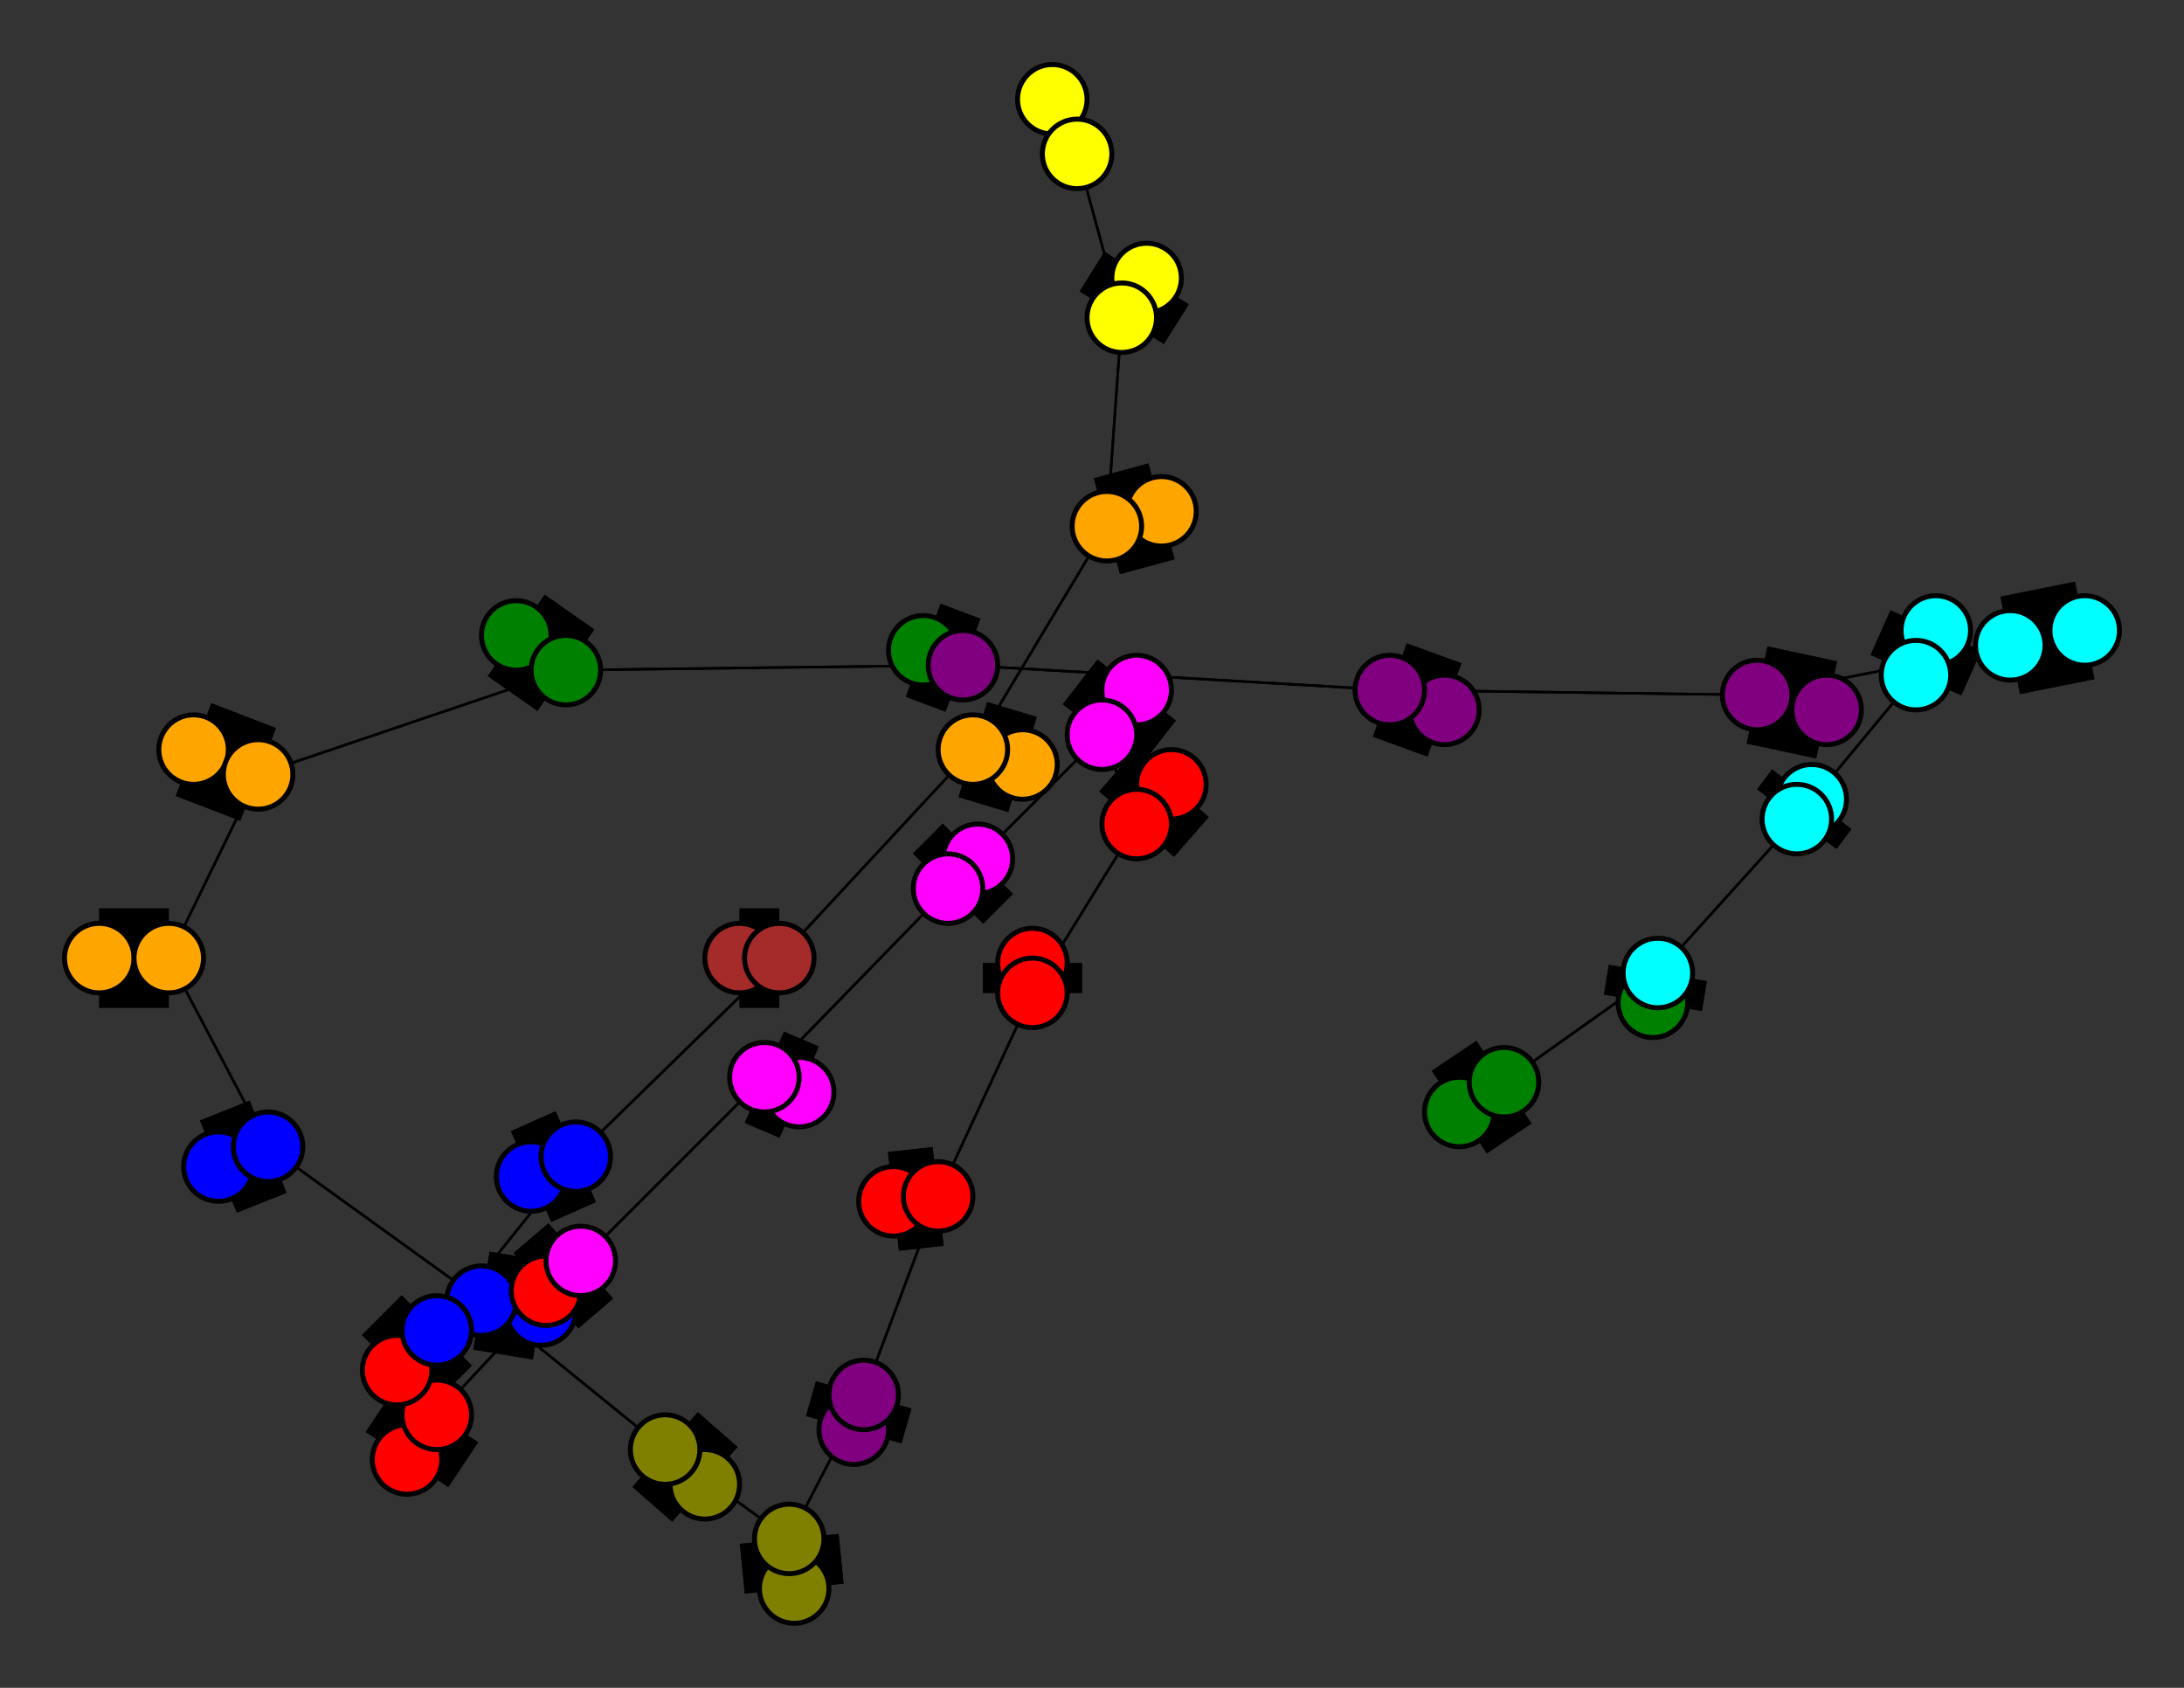 <svg width="440" height="340" xmlns="http://www.w3.org/2000/svg">
<rect width="100%" height="100%" fill="#333333" stroke="none"/>
<path stroke-width="20.0" stroke="black" d="M 294 224 303 218"/>
<path stroke-width="0.5" stroke="black" d="M 117 254 154 217"/>
<path stroke-width="20.0" stroke="black" d="M 110 260 117 254"/>
<path stroke-width="0.5" stroke="black" d="M 154 217 117 254"/>
<path stroke-width="20.0" stroke="black" d="M 154 217 161 220"/>
<path stroke-width="0.5" stroke="black" d="M 154 217 191 179"/>
<path stroke-width="20.0" stroke="black" d="M 161 220 154 217"/>
<path stroke-width="0.5" stroke="black" d="M 191 179 154 217"/>
<path stroke-width="20.0" stroke="black" d="M 191 179 197 173"/>
<path stroke-width="0.5" stroke="black" d="M 191 179 222 148"/>
<path stroke-width="20.0" stroke="black" d="M 197 173 191 179"/>
<path stroke-width="0.5" stroke="black" d="M 222 148 191 179"/>
<path stroke-width="20.0" stroke="black" d="M 222 148 229 139"/>
<path stroke-width="20.0" stroke="black" d="M 117 254 110 260"/>
<path stroke-width="0.5" stroke="black" d="M 222 148 229 166"/>
<path stroke-width="0.5" stroke="black" d="M 229 166 222 148"/>
<path stroke-width="20.0" stroke="black" d="M 229 166 236 158"/>
<path stroke-width="0.5" stroke="black" d="M 229 166 208 200"/>
<path stroke-width="20.0" stroke="black" d="M 236 158 229 166"/>
<path stroke-width="0.5" stroke="black" d="M 208 200 229 166"/>
<path stroke-width="20.0" stroke="black" d="M 208 200 208 194"/>
<path stroke-width="0.5" stroke="black" d="M 208 200 189 241"/>
<path stroke-width="20.0" stroke="black" d="M 208 194 208 200"/>
<path stroke-width="0.5" stroke="black" d="M 189 241 208 200"/>
<path stroke-width="20.0" stroke="black" d="M 189 241 180 242"/>
<path stroke-width="0.5" stroke="black" d="M 189 241 174 281"/>
<path stroke-width="20.0" stroke="black" d="M 180 242 189 241"/>
<path stroke-width="20.0" stroke="black" d="M 229 139 222 148"/>
<path stroke-width="0.5" stroke="black" d="M 117 254 88 285"/>
<path stroke-width="20.0" stroke="black" d="M 82 294 88 285"/>
<path stroke-width="0.5" stroke="black" d="M 88 285 117 254"/>
<path stroke-width="8.857" stroke="black" d="M 212 20 217 31"/>
<path stroke-width="0.5" stroke="black" d="M 226 64 217 31"/>
<path stroke-width="20.0" stroke="black" d="M 226 64 231 56"/>
<path stroke-width="0.5" stroke="black" d="M 226 64 223 106"/>
<path stroke-width="20.0" stroke="black" d="M 231 56 226 64"/>
<path stroke-width="0.5" stroke="black" d="M 223 106 226 64"/>
<path stroke-width="20.0" stroke="black" d="M 223 106 234 103"/>
<path stroke-width="0.5" stroke="black" d="M 223 106 196 151"/>
<path stroke-width="20.0" stroke="black" d="M 234 103 223 106"/>
<path stroke-width="0.5" stroke="black" d="M 196 151 223 106"/>
<path stroke-width="20.0" stroke="black" d="M 196 151 206 154"/>
<path stroke-width="0.5" stroke="black" d="M 196 151 157 193"/>
<path stroke-width="20.0" stroke="black" d="M 206 154 196 151"/>
<path stroke-width="0.5" stroke="black" d="M 157 193 196 151"/>
<path stroke-width="20.0" stroke="black" d="M 157 193 149 193"/>
<path stroke-width="0.5" stroke="black" d="M 157 193 116 233"/>
<path stroke-width="20.0" stroke="black" d="M 149 193 157 193"/>
<path stroke-width="0.5" stroke="black" d="M 116 233 157 193"/>
<path stroke-width="20.0" stroke="black" d="M 116 233 107 237"/>
<path stroke-width="0.5" stroke="black" d="M 116 233 88 268"/>
<path stroke-width="20.0" stroke="black" d="M 107 237 116 233"/>
<path stroke-width="0.5" stroke="black" d="M 88 268 116 233"/>
<path stroke-width="20.0" stroke="black" d="M 88 268 80 276"/>
<path stroke-width="0.5" stroke="black" d="M 88 268 88 285"/>
<path stroke-width="20.0" stroke="black" d="M 80 276 88 268"/>
<path stroke-width="0.5" stroke="black" d="M 88 285 88 268"/>
<path stroke-width="20.0" stroke="black" d="M 88 285 82 294"/>
<path stroke-width="0.5" stroke="black" d="M 174 281 189 241"/>
<path stroke-width="20.0" stroke="black" d="M 174 281 172 288"/>
<path stroke-width="0.5" stroke="black" d="M 174 281 159 310"/>
<path stroke-width="20.0" stroke="black" d="M 172 288 174 281"/>
<path stroke-width="20.0" stroke="black" d="M 186 131 194 134"/>
<path stroke-width="0.5" stroke="black" d="M 280 139 194 134"/>
<path stroke-width="20.0" stroke="black" d="M 280 139 291 143"/>
<path stroke-width="0.5" stroke="black" d="M 280 139 354 140"/>
<path stroke-width="20.0" stroke="black" d="M 291 143 280 139"/>
<path stroke-width="0.5" stroke="black" d="M 354 140 280 139"/>
<path stroke-width="20.0" stroke="black" d="M 354 140 368 143"/>
<path stroke-width="0.5" stroke="black" d="M 354 140 405 130"/>
<path stroke-width="20.0" stroke="black" d="M 368 143 354 140"/>
<path stroke-width="0.5" stroke="black" d="M 405 130 354 140"/>
<path stroke-width="20.0" stroke="black" d="M 405 130 420 127"/>
<path stroke-width="0.5" stroke="black" d="M 405 130 386 136"/>
<path stroke-width="20.0" stroke="black" d="M 420 127 405 130"/>
<path stroke-width="0.5" stroke="black" d="M 386 136 405 130"/>
<path stroke-width="20.0" stroke="black" d="M 386 136 390 127"/>
<path stroke-width="0.5" stroke="black" d="M 386 136 362 165"/>
<path stroke-width="20.0" stroke="black" d="M 390 127 386 136"/>
<path stroke-width="0.5" stroke="black" d="M 362 165 386 136"/>
<path stroke-width="20.0" stroke="black" d="M 362 165 365 161"/>
<path stroke-width="0.5" stroke="black" d="M 362 165 334 196"/>
<path stroke-width="20.0" stroke="black" d="M 365 161 362 165"/>
<path stroke-width="0.5" stroke="black" d="M 334 196 362 165"/>
<path stroke-width="20.0" stroke="black" d="M 334 196 333 202"/>
<path stroke-width="0.5" stroke="black" d="M 334 196 303 218"/>
<path stroke-width="20.0" stroke="black" d="M 333 202 334 196"/>
<path stroke-width="0.5" stroke="black" d="M 303 218 334 196"/>
<path stroke-width="20.0" stroke="black" d="M 303 218 294 224"/>
<path stroke-width="0.5" stroke="black" d="M 194 134 280 139"/>
<path stroke-width="0.5" stroke="black" d="M 217 31 226 64"/>
<path stroke-width="20.0" stroke="black" d="M 194 134 186 131"/>
<path stroke-width="20.0" stroke="black" d="M 104 128 114 135"/>
<path stroke-width="0.5" stroke="black" d="M 159 310 174 281"/>
<path stroke-width="20.0" stroke="black" d="M 159 310 160 320"/>
<path stroke-width="0.5" stroke="black" d="M 159 310 134 292"/>
<path stroke-width="20.0" stroke="black" d="M 160 320 159 310"/>
<path stroke-width="0.5" stroke="black" d="M 134 292 159 310"/>
<path stroke-width="20.0" stroke="black" d="M 134 292 142 299"/>
<path stroke-width="0.5" stroke="black" d="M 134 292 97 262"/>
<path stroke-width="20.0" stroke="black" d="M 142 299 134 292"/>
<path stroke-width="0.5" stroke="black" d="M 97 262 134 292"/>
<path stroke-width="20.0" stroke="black" d="M 97 262 109 264"/>
<path stroke-width="0.5" stroke="black" d="M 97 262 54 231"/>
<path stroke-width="20.0" stroke="black" d="M 109 264 97 262"/>
<path stroke-width="0.5" stroke="black" d="M 54 231 97 262"/>
<path stroke-width="20.0" stroke="black" d="M 54 231 44 235"/>
<path stroke-width="0.5" stroke="black" d="M 54 231 34 193"/>
<path stroke-width="20.0" stroke="black" d="M 44 235 54 231"/>
<path stroke-width="0.5" stroke="black" d="M 34 193 54 231"/>
<path stroke-width="20.0" stroke="black" d="M 34 193 20 193"/>
<path stroke-width="0.5" stroke="black" d="M 34 193 52 156"/>
<path stroke-width="20.0" stroke="black" d="M 20 193 34 193"/>
<path stroke-width="0.5" stroke="black" d="M 52 156 34 193"/>
<path stroke-width="20.0" stroke="black" d="M 52 156 39 151"/>
<path stroke-width="0.5" stroke="black" d="M 52 156 114 135"/>
<path stroke-width="20.0" stroke="black" d="M 39 151 52 156"/>
<path stroke-width="0.5" stroke="black" d="M 114 135 52 156"/>
<path stroke-width="20.0" stroke="black" d="M 114 135 104 128"/>
<path stroke-width="0.5" stroke="black" d="M 114 135 194 134"/>
<path stroke-width="0.5" stroke="black" d="M 194 134 114 135"/>
<path stroke-width="8.857" stroke="black" d="M 217 31 212 20"/>
<circle cx="294" cy="224" r="7.0" style="fill:green;stroke:black;stroke-width:1.0"/>
<circle cx="303" cy="218" r="7.0" style="fill:green;stroke:black;stroke-width:1.0"/>
<circle cx="333" cy="202" r="7.0" style="fill:green;stroke:black;stroke-width:1.0"/>
<circle cx="334" cy="196" r="7.0" style="fill:aqua;stroke:black;stroke-width:1.0"/>
<circle cx="365" cy="161" r="7.0" style="fill:aqua;stroke:black;stroke-width:1.0"/>
<circle cx="362" cy="165" r="7.0" style="fill:aqua;stroke:black;stroke-width:1.0"/>
<circle cx="390" cy="127" r="7.0" style="fill:aqua;stroke:black;stroke-width:1.0"/>
<circle cx="386" cy="136" r="7.0" style="fill:aqua;stroke:black;stroke-width:1.0"/>
<circle cx="420" cy="127" r="7.0" style="fill:aqua;stroke:black;stroke-width:1.0"/>
<circle cx="405" cy="130" r="7.0" style="fill:aqua;stroke:black;stroke-width:1.0"/>
<circle cx="368" cy="143" r="7.0" style="fill:purple;stroke:black;stroke-width:1.0"/>
<circle cx="354" cy="140" r="7.0" style="fill:purple;stroke:black;stroke-width:1.0"/>
<circle cx="291" cy="143" r="7.0" style="fill:purple;stroke:black;stroke-width:1.0"/>
<circle cx="280" cy="139" r="7.0" style="fill:purple;stroke:black;stroke-width:1.0"/>
<circle cx="186" cy="131" r="7.0" style="fill:green;stroke:black;stroke-width:1.0"/>
<circle cx="194" cy="134" r="7.0" style="fill:purple;stroke:black;stroke-width:1.0"/>
<circle cx="104" cy="128" r="7.0" style="fill:green;stroke:black;stroke-width:1.0"/>
<circle cx="114" cy="135" r="7.0" style="fill:green;stroke:black;stroke-width:1.0"/>
<circle cx="39" cy="151" r="7.0" style="fill:orange;stroke:black;stroke-width:1.0"/>
<circle cx="52" cy="156" r="7.0" style="fill:orange;stroke:black;stroke-width:1.0"/>
<circle cx="20" cy="193" r="7.0" style="fill:orange;stroke:black;stroke-width:1.0"/>
<circle cx="34" cy="193" r="7.0" style="fill:orange;stroke:black;stroke-width:1.0"/>
<circle cx="44" cy="235" r="7.0" style="fill:blue;stroke:black;stroke-width:1.0"/>
<circle cx="54" cy="231" r="7.0" style="fill:blue;stroke:black;stroke-width:1.0"/>
<circle cx="109" cy="264" r="7.0" style="fill:blue;stroke:black;stroke-width:1.0"/>
<circle cx="97" cy="262" r="7.0" style="fill:blue;stroke:black;stroke-width:1.0"/>
<circle cx="142" cy="299" r="7.0" style="fill:olive;stroke:black;stroke-width:1.0"/>
<circle cx="134" cy="292" r="7.0" style="fill:olive;stroke:black;stroke-width:1.0"/>
<circle cx="160" cy="320" r="7.0" style="fill:olive;stroke:black;stroke-width:1.0"/>
<circle cx="159" cy="310" r="7.0" style="fill:olive;stroke:black;stroke-width:1.0"/>
<circle cx="172" cy="288" r="7.0" style="fill:purple;stroke:black;stroke-width:1.0"/>
<circle cx="174" cy="281" r="7.0" style="fill:purple;stroke:black;stroke-width:1.0"/>
<circle cx="180" cy="242" r="7.0" style="fill:red;stroke:black;stroke-width:1.0"/>
<circle cx="189" cy="241" r="7.0" style="fill:red;stroke:black;stroke-width:1.0"/>
<circle cx="208" cy="194" r="7.0" style="fill:red;stroke:black;stroke-width:1.0"/>
<circle cx="208" cy="200" r="7.0" style="fill:red;stroke:black;stroke-width:1.0"/>
<circle cx="236" cy="158" r="7.0" style="fill:red;stroke:black;stroke-width:1.0"/>
<circle cx="229" cy="166" r="7.0" style="fill:red;stroke:black;stroke-width:1.0"/>
<circle cx="229" cy="139" r="7.0" style="fill:fuchsia;stroke:black;stroke-width:1.0"/>
<circle cx="222" cy="148" r="7.0" style="fill:fuchsia;stroke:black;stroke-width:1.0"/>
<circle cx="197" cy="173" r="7.0" style="fill:fuchsia;stroke:black;stroke-width:1.0"/>
<circle cx="191" cy="179" r="7.0" style="fill:fuchsia;stroke:black;stroke-width:1.0"/>
<circle cx="161" cy="220" r="7.0" style="fill:fuchsia;stroke:black;stroke-width:1.0"/>
<circle cx="154" cy="217" r="7.0" style="fill:fuchsia;stroke:black;stroke-width:1.0"/>
<circle cx="110" cy="260" r="7.0" style="fill:red;stroke:black;stroke-width:1.0"/>
<circle cx="117" cy="254" r="7.0" style="fill:fuchsia;stroke:black;stroke-width:1.0"/>
<circle cx="82" cy="294" r="7.0" style="fill:red;stroke:black;stroke-width:1.0"/>
<circle cx="88" cy="285" r="7.0" style="fill:red;stroke:black;stroke-width:1.0"/>
<circle cx="80" cy="276" r="7.0" style="fill:red;stroke:black;stroke-width:1.0"/>
<circle cx="88" cy="268" r="7.0" style="fill:blue;stroke:black;stroke-width:1.0"/>
<circle cx="107" cy="237" r="7.0" style="fill:blue;stroke:black;stroke-width:1.0"/>
<circle cx="116" cy="233" r="7.0" style="fill:blue;stroke:black;stroke-width:1.0"/>
<circle cx="149" cy="193" r="7.0" style="fill:brown;stroke:black;stroke-width:1.0"/>
<circle cx="157" cy="193" r="7.0" style="fill:brown;stroke:black;stroke-width:1.0"/>
<circle cx="206" cy="154" r="7.0" style="fill:orange;stroke:black;stroke-width:1.0"/>
<circle cx="196" cy="151" r="7.0" style="fill:orange;stroke:black;stroke-width:1.0"/>
<circle cx="234" cy="103" r="7.0" style="fill:orange;stroke:black;stroke-width:1.0"/>
<circle cx="223" cy="106" r="7.0" style="fill:orange;stroke:black;stroke-width:1.0"/>
<circle cx="231" cy="56" r="7.0" style="fill:yellow;stroke:black;stroke-width:1.0"/>
<circle cx="226" cy="64" r="7.0" style="fill:yellow;stroke:black;stroke-width:1.0"/>
<circle cx="212" cy="20" r="7.0" style="fill:yellow;stroke:black;stroke-width:1.0"/>
<circle cx="217" cy="31" r="7.0" style="fill:yellow;stroke:black;stroke-width:1.0"/>
</svg>
